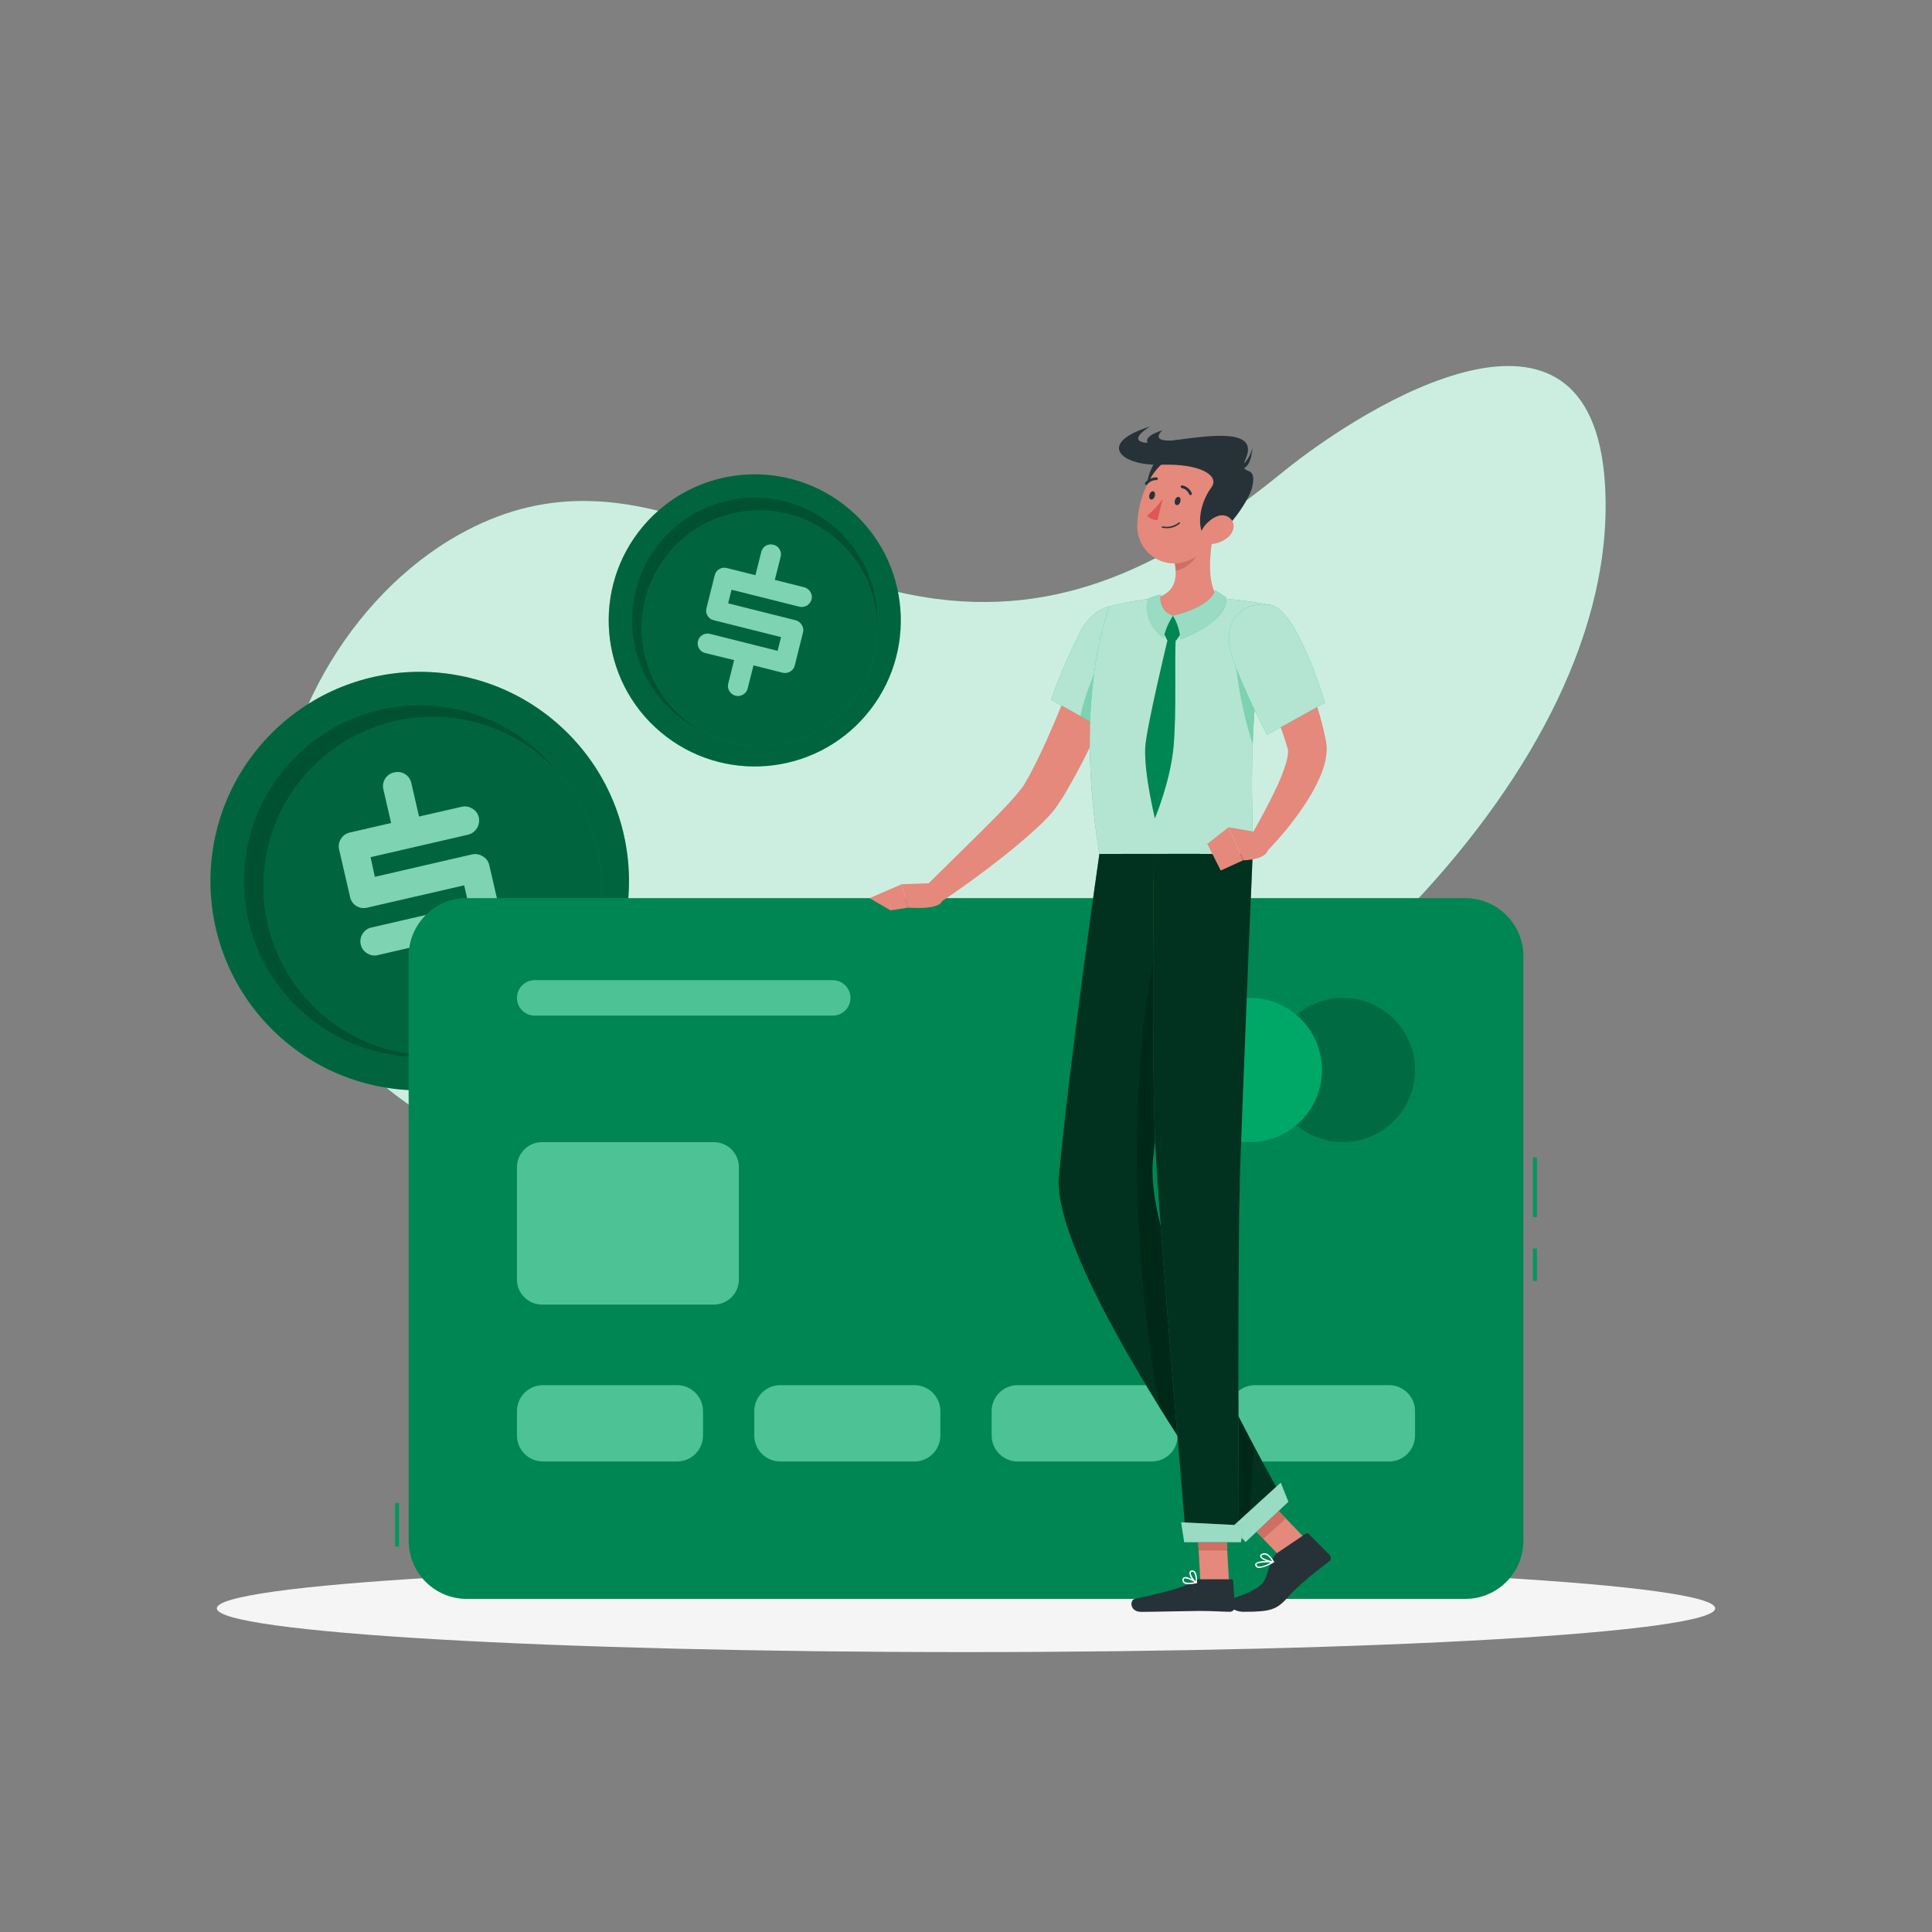 <svg width="500" height="500" viewBox="0 0 500 500" fill="none" xmlns="http://www.w3.org/2000/svg">
<rect x="0" y="0" width="500" height="500" fill="#808080" stroke="none"/>
<path d="M415.36 125.13C420.15 199.68 330.16 280.13 265.29 301.13C202.78 321.4 77.78 313.85 71.39 226C68.99 193 88.06 157 116.32 139.8C161.76 112.17 197.38 149.04 242.17 154.97C277.76 159.68 305.32 143.81 332.02 122.14C354.26 104.11 411.76 69.2 415.36 125.13Z" fill="#00A868"/>
<path opacity="0.8" d="M415.36 125.13C420.15 199.68 330.16 280.13 265.29 301.13C202.78 321.4 77.78 313.85 71.39 226C68.99 193 88.06 157 116.32 139.8C161.76 112.17 197.38 149.04 242.17 154.97C277.76 159.68 305.32 143.81 332.02 122.14C354.26 104.11 411.76 69.2 415.36 125.13Z" fill="white"/>
<path d="M250 427.56C357.082 427.56 443.89 422.492 443.89 416.24C443.89 409.988 357.082 404.92 250 404.92C142.917 404.92 56.11 409.988 56.11 416.24C56.11 422.492 142.917 427.56 250 427.56Z" fill="#F5F5F5"/>
<path d="M146.921 266.325C168.072 245.175 168.072 210.882 146.921 189.732C125.771 168.581 91.478 168.581 70.328 189.732C49.177 210.882 49.177 245.175 70.328 266.325C91.478 287.476 125.771 287.476 146.921 266.325Z" fill="#00A868"/>
<path opacity="0.4" d="M146.921 266.325C168.072 245.175 168.072 210.882 146.921 189.732C125.771 168.581 91.478 168.581 70.328 189.732C49.177 210.882 49.177 245.175 70.328 266.325C91.478 287.476 125.771 287.476 146.921 266.325Z" fill="black"/>
<path opacity="0.2" d="M153.461 235.676C157.685 210.916 141.037 187.42 116.276 183.196C91.516 178.973 68.02 195.621 63.797 220.382C59.573 245.142 76.222 268.638 100.982 272.861C125.742 277.085 149.238 260.436 153.461 235.676Z" fill="black"/>
<path d="M155.635 232.384C157.323 208.272 139.144 187.356 115.031 185.668C90.918 183.98 70.003 202.159 68.315 226.272C66.627 250.385 84.806 271.3 108.919 272.988C133.032 274.676 153.947 256.497 155.635 232.384Z" fill="#00A868"/>
<path opacity="0.4" d="M155.635 232.384C157.323 208.272 139.144 187.356 115.031 185.668C90.918 183.98 70.003 202.159 68.315 226.272C66.627 250.385 84.806 271.3 108.919 272.988C133.032 274.676 153.947 256.497 155.635 232.384Z" fill="black"/>
<path d="M126.61 223.86L129.46 236.21C129.581 236.682 129.603 237.173 129.523 237.653C129.444 238.134 129.266 238.592 129 239C128.742 239.417 128.402 239.777 128.002 240.061C127.602 240.344 127.149 240.545 126.67 240.65L115.81 243.16L117.81 251.85C117.928 252.32 117.946 252.809 117.863 253.286C117.78 253.763 117.599 254.217 117.33 254.62C117.072 255.03 116.731 255.382 116.33 255.654C115.929 255.926 115.476 256.112 115 256.2C114.523 256.32 114.026 256.342 113.54 256.267C113.054 256.191 112.588 256.019 112.17 255.76C111.753 255.515 111.392 255.185 111.11 254.793C110.827 254.4 110.63 253.953 110.53 253.48L108.53 244.69L97.76 247.18C97.296 247.292 96.814 247.309 96.343 247.23C95.872 247.151 95.422 246.977 95.02 246.72C94.602 246.475 94.24 246.146 93.956 245.753C93.672 245.361 93.472 244.914 93.37 244.44C93.256 243.973 93.238 243.487 93.317 243.013C93.397 242.539 93.571 242.085 93.83 241.68C94.077 241.266 94.407 240.907 94.8 240.627C95.192 240.346 95.638 240.15 96.11 240.05L121.31 234.24L120.13 229.11L95 234.9C94.535 235.019 94.05 235.042 93.576 234.968C93.102 234.894 92.647 234.725 92.24 234.47C91.823 234.219 91.462 233.885 91.181 233.487C90.901 233.089 90.706 232.637 90.61 232.16L87.77 219.86C87.551 218.915 87.717 217.921 88.231 217.098C88.745 216.274 89.565 215.689 90.51 215.47L101.23 213L99.23 204.3C99.114 203.84 99.091 203.361 99.164 202.892C99.236 202.424 99.401 201.974 99.65 201.57C99.914 201.132 100.268 200.756 100.689 200.467C101.109 200.177 101.587 199.98 102.09 199.89C102.552 199.778 103.033 199.76 103.502 199.839C103.972 199.919 104.42 200.092 104.82 200.35C105.231 200.603 105.586 200.936 105.864 201.329C106.143 201.723 106.339 202.169 106.44 202.64L108.44 211.33L119.44 208.81C119.916 208.695 120.41 208.677 120.893 208.758C121.376 208.839 121.838 209.016 122.25 209.28C122.667 209.52 123.03 209.844 123.316 210.231C123.602 210.618 123.804 211.061 123.91 211.53C124.121 212.497 123.945 213.508 123.42 214.347C122.894 215.186 122.062 215.787 121.1 216.02L95.9 221.83L97 226.93L122.11 221.14C122.586 221.025 123.08 221.007 123.563 221.088C124.046 221.169 124.507 221.346 124.92 221.61C125.344 221.845 125.714 222.167 126.005 222.555C126.296 222.943 126.502 223.387 126.61 223.86Z" fill="#00A868"/>
<g opacity="0.7">
<path opacity="0.7" d="M126.61 223.86L129.46 236.21C129.581 236.682 129.603 237.173 129.523 237.653C129.444 238.134 129.266 238.592 129 239C128.742 239.417 128.402 239.777 128.002 240.061C127.602 240.344 127.149 240.545 126.67 240.65L115.81 243.16L117.81 251.85C117.928 252.32 117.946 252.809 117.863 253.286C117.78 253.763 117.599 254.217 117.33 254.62C117.072 255.03 116.731 255.382 116.33 255.654C115.929 255.926 115.476 256.112 115 256.2C114.523 256.32 114.026 256.342 113.54 256.267C113.054 256.191 112.588 256.019 112.17 255.76C111.753 255.515 111.392 255.185 111.11 254.793C110.827 254.4 110.63 253.953 110.53 253.48L108.53 244.69L97.76 247.18C97.296 247.292 96.814 247.309 96.343 247.23C95.872 247.151 95.422 246.977 95.02 246.72C94.602 246.475 94.24 246.146 93.956 245.753C93.672 245.361 93.472 244.914 93.37 244.44C93.256 243.973 93.238 243.487 93.317 243.013C93.397 242.539 93.571 242.085 93.83 241.68C94.077 241.266 94.407 240.907 94.8 240.627C95.192 240.346 95.638 240.15 96.11 240.05L121.31 234.24L120.13 229.11L95 234.9C94.535 235.019 94.05 235.042 93.576 234.968C93.102 234.894 92.647 234.725 92.24 234.47C91.823 234.219 91.462 233.885 91.181 233.487C90.901 233.089 90.706 232.637 90.61 232.16L87.77 219.86C87.551 218.915 87.717 217.921 88.231 217.098C88.745 216.274 89.565 215.689 90.51 215.47L101.23 213L99.23 204.3C99.114 203.84 99.091 203.361 99.164 202.892C99.236 202.424 99.401 201.974 99.65 201.57C99.914 201.132 100.268 200.756 100.689 200.467C101.109 200.177 101.587 199.98 102.09 199.89C102.552 199.778 103.033 199.76 103.502 199.839C103.972 199.919 104.42 200.092 104.82 200.35C105.231 200.603 105.586 200.936 105.864 201.329C106.143 201.723 106.339 202.169 106.44 202.64L108.44 211.33L119.44 208.81C119.916 208.695 120.41 208.677 120.893 208.758C121.376 208.839 121.838 209.016 122.25 209.28C122.667 209.52 123.03 209.844 123.316 210.231C123.602 210.618 123.804 211.061 123.91 211.53C124.121 212.497 123.945 213.508 123.42 214.347C122.894 215.186 122.062 215.787 121.1 216.02L95.9 221.83L97 226.93L122.11 221.14C122.586 221.025 123.08 221.007 123.563 221.088C124.046 221.169 124.507 221.346 124.92 221.61C125.344 221.845 125.714 222.167 126.005 222.555C126.296 222.943 126.502 223.387 126.61 223.86Z" fill="white"/>
</g>
<path d="M224.199 184.958C237.673 169.013 235.671 145.163 219.725 131.688C203.78 118.213 179.93 120.216 166.456 136.161C152.981 152.106 154.983 175.956 170.929 189.431C186.874 202.906 210.724 200.903 224.199 184.958Z" fill="#00A868"/>
<path opacity="0.4" d="M224.199 184.958C237.673 169.013 235.671 145.163 219.725 131.688C203.78 118.213 179.93 120.216 166.456 136.161C152.981 152.106 154.983 175.956 170.929 189.431C186.874 202.906 210.724 200.903 224.199 184.958Z" fill="black"/>
<path opacity="0.2" d="M219.793 180.754C230.962 167.244 229.063 147.237 215.553 136.068C202.042 124.899 182.035 126.797 170.866 140.308C159.697 153.818 161.595 173.825 175.106 184.994C188.617 196.163 208.624 194.265 219.793 180.754Z" fill="black"/>
<path d="M220.751 181.086C230.969 167.716 228.414 148.593 215.044 138.374C201.674 128.156 182.551 130.711 172.333 144.081C162.114 157.451 164.669 176.574 178.039 186.793C191.409 197.011 210.532 194.456 220.751 181.086Z" fill="#00A868"/>
<path opacity="0.4" d="M220.751 181.086C230.969 167.716 228.414 148.593 215.044 138.374C201.674 128.156 182.551 130.711 172.333 144.081C162.114 157.451 164.669 176.574 178.039 186.793C191.409 197.011 210.532 194.456 220.751 181.086Z" fill="black"/>
<path d="M207.82 163.66L205.67 172.24C205.592 172.566 205.447 172.873 205.244 173.14C205.04 173.406 204.784 173.628 204.49 173.79C204.193 173.97 203.863 174.089 203.52 174.139C203.176 174.189 202.826 174.169 202.49 174.08L195 172.19L193.48 178.19C193.403 178.518 193.258 178.826 193.055 179.095C192.851 179.363 192.594 179.586 192.3 179.75C192.016 179.926 191.7 180.043 191.37 180.092C191.04 180.142 190.703 180.124 190.38 180.04C190.047 179.962 189.734 179.818 189.457 179.617C189.181 179.416 188.947 179.162 188.77 178.87C188.59 178.585 188.47 178.265 188.418 177.931C188.366 177.597 188.384 177.257 188.47 176.93L190 170.83L182.5 169C182.175 168.922 181.869 168.779 181.601 168.58C181.333 168.381 181.108 168.129 180.94 167.84C180.759 167.557 180.639 167.239 180.588 166.906C180.536 166.574 180.554 166.235 180.64 165.91C180.715 165.581 180.856 165.271 181.056 164.999C181.255 164.728 181.509 164.5 181.8 164.33C182.088 164.155 182.408 164.039 182.741 163.991C183.075 163.943 183.415 163.963 183.74 164.05L201.24 168.44L202.14 164.88L184.69 160.5C184.363 160.427 184.055 160.287 183.785 160.089C183.515 159.891 183.288 159.64 183.12 159.35C182.939 159.065 182.82 158.744 182.772 158.41C182.724 158.076 182.747 157.735 182.84 157.41L184.98 148.86C185.061 148.534 185.205 148.227 185.405 147.958C185.605 147.688 185.856 147.46 186.144 147.288C186.432 147.116 186.752 147.003 187.084 146.955C187.416 146.908 187.755 146.926 188.08 147.01L195.5 148.87L197.02 142.87C197.094 142.531 197.236 142.212 197.44 141.931C197.643 141.65 197.902 141.414 198.201 141.239C198.499 141.063 198.831 140.951 199.175 140.91C199.519 140.869 199.868 140.9 200.2 141C200.522 141.075 200.826 141.215 201.091 141.413C201.356 141.611 201.577 141.862 201.74 142.15C201.917 142.435 202.034 142.753 202.084 143.085C202.134 143.417 202.115 143.755 202.03 144.08L200.51 150.08L208.11 151.99C208.443 152.07 208.757 152.216 209.032 152.421C209.307 152.625 209.538 152.884 209.71 153.18C209.892 153.461 210.015 153.776 210.07 154.107C210.125 154.437 210.111 154.775 210.03 155.1C209.947 155.433 209.797 155.746 209.591 156.021C209.385 156.296 209.126 156.527 208.83 156.7C208.535 156.884 208.205 157.005 207.861 157.057C207.517 157.108 207.166 157.089 206.83 157L189.32 152.61L188.44 156.15L205.88 160.52C206.213 160.6 206.527 160.746 206.802 160.951C207.077 161.155 207.308 161.414 207.48 161.71C207.673 161.992 207.803 162.312 207.861 162.648C207.92 162.985 207.906 163.33 207.82 163.66Z" fill="#00A868"/>
<g opacity="0.7">
<path opacity="0.7" d="M207.82 163.66L205.67 172.24C205.592 172.566 205.447 172.873 205.244 173.14C205.04 173.406 204.784 173.628 204.49 173.79C204.193 173.97 203.863 174.089 203.52 174.139C203.176 174.189 202.826 174.169 202.49 174.08L195 172.19L193.48 178.19C193.403 178.518 193.258 178.826 193.055 179.095C192.851 179.363 192.594 179.586 192.3 179.75C192.016 179.926 191.7 180.043 191.37 180.092C191.04 180.142 190.703 180.124 190.38 180.04C190.047 179.962 189.734 179.818 189.457 179.617C189.181 179.416 188.947 179.162 188.77 178.87C188.59 178.585 188.47 178.265 188.418 177.931C188.366 177.597 188.384 177.257 188.47 176.93L190 170.83L182.5 169C182.175 168.922 181.869 168.779 181.601 168.58C181.333 168.381 181.108 168.129 180.94 167.84C180.759 167.557 180.639 167.239 180.588 166.906C180.536 166.574 180.554 166.235 180.64 165.91C180.715 165.581 180.856 165.271 181.056 164.999C181.255 164.728 181.509 164.5 181.8 164.33C182.088 164.155 182.408 164.039 182.741 163.991C183.075 163.943 183.415 163.963 183.74 164.05L201.24 168.44L202.14 164.88L184.69 160.5C184.363 160.427 184.055 160.287 183.785 160.089C183.515 159.891 183.288 159.64 183.12 159.35C182.939 159.065 182.82 158.744 182.772 158.41C182.724 158.076 182.747 157.735 182.84 157.41L184.98 148.86C185.061 148.534 185.205 148.227 185.405 147.958C185.605 147.688 185.856 147.46 186.144 147.288C186.432 147.116 186.752 147.003 187.084 146.955C187.416 146.908 187.755 146.926 188.08 147.01L195.5 148.87L197.02 142.87C197.094 142.531 197.236 142.212 197.44 141.931C197.643 141.65 197.902 141.414 198.201 141.239C198.499 141.063 198.831 140.951 199.175 140.91C199.519 140.869 199.868 140.9 200.2 141C200.522 141.075 200.826 141.215 201.091 141.413C201.356 141.611 201.577 141.862 201.74 142.15C201.917 142.435 202.034 142.753 202.084 143.085C202.134 143.417 202.115 143.755 202.03 144.08L200.51 150.08L208.11 151.99C208.443 152.07 208.757 152.216 209.032 152.421C209.307 152.625 209.538 152.884 209.71 153.18C209.892 153.461 210.015 153.776 210.07 154.107C210.125 154.437 210.111 154.775 210.03 155.1C209.947 155.433 209.797 155.746 209.591 156.021C209.385 156.296 209.126 156.527 208.83 156.7C208.535 156.884 208.205 157.005 207.861 157.057C207.517 157.108 207.166 157.089 206.83 157L189.32 152.61L188.44 156.15L205.88 160.52C206.213 160.6 206.527 160.746 206.802 160.951C207.077 161.155 207.308 161.414 207.48 161.71C207.673 161.992 207.803 162.312 207.861 162.648C207.92 162.985 207.906 163.33 207.82 163.66Z" fill="white"/>
</g>
<path d="M103.26 388.97H102.26V400.26H103.26V388.97Z" fill="#00A868"/>
<path opacity="0.1" d="M103.26 388.97H102.26V400.26H103.26V388.97Z" fill="black"/>
<path d="M397.74 299.53H396.74V315H397.74V299.53Z" fill="#00A868"/>
<path d="M397.74 323.11H396.74V331.5H397.74V323.11Z" fill="#00A868"/>
<path opacity="0.1" d="M397.74 299.53H396.74V315H397.74V299.53Z" fill="black"/>
<path opacity="0.1" d="M397.74 323.11H396.74V331.5H397.74V323.11Z" fill="black"/>
<path d="M379.2 232.44H120.81C112.498 232.44 105.76 239.178 105.76 247.49V398.74C105.76 407.052 112.498 413.79 120.81 413.79H379.2C387.512 413.79 394.25 407.052 394.25 398.74V247.49C394.25 239.178 387.512 232.44 379.2 232.44Z" fill="#00A868"/>
<path opacity="0.2" d="M379.2 232.44H120.81C112.498 232.44 105.76 239.178 105.76 247.49V398.74C105.76 407.052 112.498 413.79 120.81 413.79H379.2C387.512 413.79 394.25 407.052 394.25 398.74V247.49C394.25 239.178 387.512 232.44 379.2 232.44Z" fill="black"/>
<path opacity="0.2" d="M347.55 295.59C357.861 295.59 366.22 287.231 366.22 276.92C366.22 266.609 357.861 258.25 347.55 258.25C337.239 258.25 328.88 266.609 328.88 276.92C328.88 287.231 337.239 295.59 347.55 295.59Z" fill="black"/>
<path d="M323.45 295.59C333.761 295.59 342.12 287.231 342.12 276.92C342.12 266.609 333.761 258.25 323.45 258.25C313.139 258.25 304.78 266.609 304.78 276.92C304.78 287.231 313.139 295.59 323.45 295.59Z" fill="#00A868"/>
<path d="M184.74 295.59H140.27C136.691 295.59 133.79 298.491 133.79 302.07V331.14C133.79 334.719 136.691 337.62 140.27 337.62H184.74C188.319 337.62 191.22 334.719 191.22 331.14V302.07C191.22 298.491 188.319 295.59 184.74 295.59Z" fill="#00A868"/>
<path opacity="0.3" d="M184.74 295.59H140.27C136.691 295.59 133.79 298.491 133.79 302.07V331.14C133.79 334.719 136.691 337.62 140.27 337.62H184.74C188.319 337.62 191.22 334.719 191.22 331.14V302.07C191.22 298.491 188.319 295.59 184.74 295.59Z" fill="white"/>
<path d="M215.51 253.67H138.38C135.845 253.67 133.79 255.723 133.79 258.255C133.79 260.787 135.845 262.84 138.38 262.84H215.51C218.045 262.84 220.1 260.787 220.1 258.255C220.1 255.723 218.045 253.67 215.51 253.67Z" fill="#00A868"/>
<path opacity="0.3" d="M215.51 253.67H138.38C135.845 253.67 133.79 255.723 133.79 258.255C133.79 260.787 135.845 262.84 138.38 262.84H215.51C218.045 262.84 220.1 260.787 220.1 258.255C220.1 255.723 218.045 253.67 215.51 253.67Z" fill="white"/>
<path d="M175.21 358.48H140.52C136.803 358.48 133.79 361.493 133.79 365.21V371.5C133.79 375.217 136.803 378.23 140.52 378.23H175.21C178.927 378.23 181.94 375.217 181.94 371.5V365.21C181.94 361.493 178.927 358.48 175.21 358.48Z" fill="#00A868"/>
<path opacity="0.3" d="M175.21 358.48H140.52C136.803 358.48 133.79 361.493 133.79 365.21V371.5C133.79 375.217 136.803 378.23 140.52 378.23H175.21C178.927 378.23 181.94 375.217 181.94 371.5V365.21C181.94 361.493 178.927 358.48 175.21 358.48Z" fill="white"/>
<path d="M236.63 358.48H201.94C198.223 358.48 195.21 361.493 195.21 365.21V371.5C195.21 375.217 198.223 378.23 201.94 378.23H236.63C240.347 378.23 243.36 375.217 243.36 371.5V365.21C243.36 361.493 240.347 358.48 236.63 358.48Z" fill="#00A868"/>
<path opacity="0.3" d="M236.63 358.48H201.94C198.223 358.48 195.21 361.493 195.21 365.21V371.5C195.21 375.217 198.223 378.23 201.94 378.23H236.63C240.347 378.23 243.36 375.217 243.36 371.5V365.21C243.36 361.493 240.347 358.48 236.63 358.48Z" fill="white"/>
<path d="M298.06 358.48H263.37C259.653 358.48 256.64 361.493 256.64 365.21V371.5C256.64 375.217 259.653 378.23 263.37 378.23H298.06C301.777 378.23 304.79 375.217 304.79 371.5V365.21C304.79 361.493 301.777 358.48 298.06 358.48Z" fill="#00A868"/>
<path opacity="0.3" d="M298.06 358.48H263.37C259.653 358.48 256.64 361.493 256.64 365.21V371.5C256.64 375.217 259.653 378.23 263.37 378.23H298.06C301.777 378.23 304.79 375.217 304.79 371.5V365.21C304.79 361.493 301.777 358.48 298.06 358.48Z" fill="white"/>
<path d="M359.48 358.48H324.79C321.073 358.48 318.06 361.493 318.06 365.21V371.5C318.06 375.217 321.073 378.23 324.79 378.23H359.48C363.197 378.23 366.21 375.217 366.21 371.5V365.21C366.21 361.493 363.197 358.48 359.48 358.48Z" fill="#00A868"/>
<path opacity="0.3" d="M359.48 358.48H324.79C321.073 358.48 318.06 361.493 318.06 365.21V371.5C318.06 375.217 321.073 378.23 324.79 378.23H359.48C363.197 378.23 366.21 375.217 366.21 371.5V365.21C366.21 361.493 363.197 358.48 359.48 358.48Z" fill="white"/>
<path d="M293 166.82C290.63 173.51 288 179.98 285.21 186.45C282.386 193.029 279.146 199.422 275.51 205.59C275.02 206.38 274.51 207.17 273.98 207.96L273.59 208.55L273.06 209.28C272.7 209.74 272.36 210.14 272.06 210.53C270.8 211.935 269.465 213.27 268.06 214.53C265.39 217 262.67 219.24 259.92 221.45C254.4 225.83 248.76 229.93 242.92 233.82L239.43 229.49L254.13 215C256.56 212.59 258.97 210.16 261.22 207.73C262.33 206.52 263.41 205.28 264.3 204.14C264.52 203.86 264.71 203.58 264.88 203.34L265.09 203L265.38 202.48C265.77 201.79 266.18 201.12 266.56 200.41C269.62 194.66 272.32 188.41 274.92 182.07C277.52 175.73 280.02 169.34 282.42 163L293 166.82Z" fill="#E4897B"/>
<path d="M295.81 162C298.08 168.64 284.74 188.17 284.74 188.17L272 181.08C274.171 174.986 276.736 169.04 279.68 163.28C284.14 154.84 293.32 154.71 295.81 162Z" fill="#00A868"/>
<path opacity="0.7" d="M295.81 162C298.08 168.64 284.74 188.17 284.74 188.17L272 181.08C274.171 174.986 276.736 169.04 279.68 163.28C284.14 154.84 293.32 154.71 295.81 162Z" fill="white"/>
<path opacity="0.31" d="M296 162.83C293.14 161.46 289.85 162.61 286.38 168.09C282.91 173.57 279.96 182.72 279.64 185.33L284.75 188.16C284.75 188.16 297.06 170.12 296 162.83Z" fill="#00A868"/>
<path d="M287.18 156.92C287.18 156.92 277.66 179.31 284.52 221H324.17C324.66 214.91 321.86 185.22 328.73 156.54C324.365 155.69 319.949 155.129 315.51 154.86C309.898 154.54 304.272 154.54 298.66 154.86C294.786 155.253 290.949 155.942 287.18 156.92Z" fill="#00A868"/>
<path opacity="0.7" d="M287.18 156.92C287.18 156.92 277.66 179.31 284.52 221H324.17C324.66 214.91 321.86 185.22 328.73 156.54C324.365 155.69 319.949 155.129 315.51 154.86C309.898 154.54 304.272 154.54 298.66 154.86C294.786 155.253 290.949 155.942 287.18 156.92Z" fill="white"/>
<path d="M338.21 398.63L332.34 403.89L321.15 392.24L327.03 386.98L338.21 398.63Z" fill="#E4897B"/>
<path d="M318.08 409.57H310.67L309.71 392.41H317.12L318.08 409.57Z" fill="#E4897B"/>
<path d="M321.16 392.24L326.92 398.25L332.8 392.98L327.04 386.98L321.16 392.24Z" fill="#CE6F64"/>
<path d="M317.12 392.41H309.71L310.21 401.26H317.62L317.12 392.41Z" fill="#CE6F64"/>
<path d="M284.52 221C284.52 221 276.71 275.06 274.05 304.48C271.91 328.09 322.96 398.48 322.96 398.48L332.83 389.19C332.83 389.19 295.55 326.08 298.42 299.8C301.2 274.35 310.62 220.97 310.62 220.97L284.52 221Z" fill="#00A868"/>
<path opacity="0.7" d="M284.52 221C284.52 221 276.71 275.06 274.05 304.48C271.91 328.09 322.96 398.48 322.96 398.48L332.83 389.19C332.83 389.19 295.55 326.08 298.42 299.8C301.2 274.35 310.62 220.97 310.62 220.97L284.52 221Z" fill="black"/>
<path opacity="0.2" d="M298.42 299.83C299.85 286.72 303.05 266.18 305.8 249.36C304.36 246.54 300.32 240.83 300.32 240.83C296.7 253.34 288.83 300.5 300.06 364.19C311.76 383.05 322.96 398.51 322.96 398.51L324.49 374.19C313.68 353.85 296.43 318 298.42 299.83Z" fill="black"/>
<path d="M298.62 221C298.62 221 297.92 277.65 299.12 298.88C300.43 322.12 307.03 399.13 307.03 399.13H320.61C320.61 399.13 320.2 324 321 301C321.89 276 324.19 221 324.19 221H298.62Z" fill="#00A868"/>
<path opacity="0.7" d="M298.62 221C298.62 221 297.92 277.65 299.12 298.88C300.43 322.12 307.03 399.13 307.03 399.13H320.61C320.61 399.13 320.2 324 321 301C321.89 276 324.19 221 324.19 221H298.62Z" fill="black"/>
<path d="M310.28 408.72H318.61C318.749 408.715 318.884 408.764 318.987 408.857C319.09 408.951 319.152 409.081 319.16 409.22L319.57 415.81C319.571 415.982 319.539 416.153 319.474 416.312C319.409 416.472 319.314 416.617 319.193 416.739C319.073 416.862 318.929 416.959 318.771 417.026C318.612 417.094 318.442 417.129 318.27 417.13C315.37 417.08 313.98 416.91 310.32 416.91C308.07 416.91 298.49 417.15 295.38 417.15C292.27 417.15 292.38 414.07 293.67 413.79C299.58 412.54 306.91 410.79 309.01 409.17C309.372 408.884 309.819 408.726 310.28 408.72Z" fill="#263238"/>
<path d="M330.72 401.78L337.86 396.97C337.977 396.878 338.121 396.827 338.27 396.827C338.419 396.827 338.563 396.878 338.68 396.97L344.14 402.48C344.247 402.601 344.325 402.744 344.37 402.899C344.415 403.054 344.426 403.217 344.401 403.376C344.376 403.535 344.317 403.687 344.227 403.821C344.137 403.955 344.018 404.067 343.88 404.15C339.32 407.66 336.03 410.31 333.43 413.23C330.43 416.64 328.81 417.13 321.81 417.13C318.57 417.13 316.74 414.4 318.06 413.98C329.72 410.29 326.6 408.68 329.44 403.27C329.736 402.675 330.176 402.163 330.72 401.78Z" fill="#263238"/>
<path d="M241.11 228.56L233.38 228.83L235 234.89C235 234.89 243.08 235.61 243.8 233.17L241.11 228.56Z" fill="#E4897B"/>
<path d="M225.04 232.44L230.46 235.6L235 234.89L233.38 228.83L225.04 232.44Z" fill="#E4897B"/>
<path opacity="0.31" d="M319.87 163.62C319.05 168.34 320.14 179.62 324.19 192.68C324.507 181.491 325.809 170.351 328.08 159.39V159.33C325.48 159.07 320.66 159.19 319.87 163.62Z" fill="#00A868"/>
<path d="M314.5 135.88C313.25 141.3 311.84 151.24 315.5 154.88C315.5 154.88 313.92 159.37 303.84 159.37C292.76 159.37 298.65 154.88 298.65 154.88C304.75 153.44 304.75 148.95 303.84 144.74L314.5 135.88Z" fill="#E4897B"/>
<path d="M303.56 159.35L300.56 162.54L302.03 165.62L304.42 165.73L306.46 162.79L303.56 159.35Z" fill="#00A868"/>
<path d="M310.16 139.49L303.85 144.71C304.077 145.696 304.218 146.7 304.27 147.71C306.59 147.38 309.85 144.84 310.18 142.42C310.357 141.451 310.35 140.457 310.16 139.49Z" fill="#CE6F64"/>
<path d="M301.35 117.5C297.56 118.79 294.53 128.84 298.95 131.5C303.37 134.16 308.55 115.05 301.35 117.5Z" fill="#263238"/>
<path d="M316.87 130.2C314.61 137.2 313.65 141.43 309.09 144.3C307.619 145.245 305.917 145.771 304.169 145.819C302.421 145.867 300.693 145.437 299.172 144.574C297.652 143.711 296.396 142.448 295.54 140.923C294.685 139.398 294.263 137.668 294.32 135.92C294.41 129.19 298.09 118.83 305.84 117.53C307.51 117.208 309.236 117.33 310.844 117.884C312.453 118.438 313.887 119.405 315.004 120.688C316.121 121.971 316.881 123.525 317.209 125.195C317.536 126.864 317.419 128.59 316.87 130.2Z" fill="#E4897B"/>
<path d="M322.47 118.5C320.21 123.96 325.47 119.4 324.11 125.88C323.23 130.1 315.61 140.21 312.67 139.29C309.73 138.37 309.76 131.2 313.51 126.13C315.67 123.22 311 119.92 300.51 120.27C290.02 120.62 283.68 114.72 297.62 110.39C297.62 110.39 292.48 113.39 295.53 114.39C299.85 116 327 107.56 322.47 118.5Z" fill="#263238"/>
<path d="M320.47 121C320.36 121 322.82 120.39 324.13 116C324.13 116.07 323.7 122.54 320.47 121Z" fill="#263238"/>
<path d="M300.84 111.36C294.39 113.36 297.06 115.61 299.73 116.17L305.85 113.77C296.55 115 300.84 111.36 300.84 111.36Z" fill="#263238"/>
<path d="M318.11 138.75C316.769 140.053 314.98 140.794 313.11 140.82C310.64 140.82 310.11 138.48 311.44 136.52C312.62 134.76 315.32 132.64 317.5 133.59C319.68 134.54 319.75 137.14 318.11 138.75Z" fill="#E4897B"/>
<path d="M305.48 129.81C305.33 130.39 304.9 130.81 304.48 130.71C304.06 130.61 303.91 130.08 304.06 129.5C304.21 128.92 304.64 128.5 305.06 128.61C305.48 128.72 305.63 129.23 305.48 129.81Z" fill="#263238"/>
<path d="M298.88 128.36C298.73 128.94 298.3 129.36 297.88 129.26C297.46 129.16 297.31 128.64 297.46 128.06C297.61 127.48 298.03 127.06 298.46 127.16C298.89 127.26 299 127.78 298.88 128.36Z" fill="#263238"/>
<path d="M300.9 129.11C299.763 130.729 298.418 132.192 296.9 133.46C297.234 133.831 297.645 134.125 298.105 134.32C298.564 134.515 299.061 134.607 299.56 134.59L300.9 129.11Z" fill="#DE5753"/>
<path d="M302 136.7C301.586 136.7 301.173 136.653 300.77 136.56C300.726 136.548 300.687 136.52 300.663 136.481C300.639 136.442 300.631 136.395 300.64 136.35C300.652 136.306 300.68 136.267 300.719 136.243C300.758 136.219 300.805 136.211 300.85 136.22C301.586 136.384 302.35 136.379 303.085 136.206C303.819 136.033 304.504 135.696 305.09 135.22C305.124 135.188 305.168 135.17 305.215 135.17C305.262 135.17 305.306 135.188 305.34 135.22C305.372 135.254 305.39 135.298 305.39 135.345C305.39 135.392 305.372 135.436 305.34 135.47C304.411 136.269 303.225 136.706 302 136.7Z" fill="#263238"/>
<path d="M308.1 128.14C308.032 128.141 307.965 128.122 307.908 128.084C307.851 128.047 307.806 127.993 307.78 127.93C307.616 127.529 307.357 127.173 307.027 126.893C306.696 126.613 306.303 126.416 305.88 126.32C305.834 126.314 305.789 126.299 305.749 126.275C305.709 126.252 305.674 126.22 305.646 126.183C305.618 126.146 305.598 126.103 305.586 126.058C305.575 126.013 305.573 125.966 305.58 125.92C305.595 125.828 305.645 125.745 305.719 125.689C305.794 125.633 305.887 125.608 305.98 125.62C306.519 125.73 307.022 125.969 307.448 126.318C307.873 126.666 308.207 127.113 308.42 127.62C308.44 127.662 308.451 127.707 308.452 127.753C308.454 127.8 308.446 127.846 308.429 127.889C308.412 127.932 308.387 127.971 308.354 128.004C308.322 128.037 308.283 128.063 308.24 128.08C308.198 128.11 308.15 128.131 308.1 128.14Z" fill="#263238"/>
<path d="M296.65 125.49C296.57 125.489 296.492 125.461 296.43 125.41C296.358 125.35 296.313 125.264 296.303 125.17C296.294 125.077 296.321 124.983 296.38 124.91C296.732 124.472 297.181 124.12 297.69 123.883C298.2 123.645 298.758 123.528 299.32 123.54C299.366 123.544 299.411 123.557 299.452 123.578C299.493 123.599 299.529 123.628 299.559 123.663C299.589 123.699 299.611 123.74 299.625 123.784C299.639 123.828 299.644 123.874 299.64 123.92C299.638 123.967 299.626 124.012 299.605 124.054C299.584 124.095 299.555 124.132 299.519 124.162C299.484 124.192 299.442 124.215 299.398 124.228C299.353 124.242 299.306 124.246 299.26 124.24C298.81 124.235 298.365 124.334 297.96 124.528C297.554 124.722 297.198 125.007 296.92 125.36C296.888 125.401 296.847 125.434 296.8 125.456C296.753 125.479 296.702 125.49 296.65 125.49Z" fill="#263238"/>
<path d="M330.65 161.65C331.43 162.86 332.08 163.93 332.74 165.09C333.4 166.25 334.03 167.37 334.65 168.53C335.87 170.84 337.02 173.2 338.07 175.61C340.272 180.544 341.926 185.705 343 191L343.1 191.51L343.15 191.76L343.22 192.18C343.305 192.739 343.348 193.304 343.35 193.87C343.34 194.817 343.24 195.762 343.05 196.69C342.711 198.221 342.222 199.715 341.59 201.15C340.467 203.664 339.129 206.077 337.59 208.36C334.681 212.702 331.373 216.763 327.71 220.49L323.36 217C325.78 212.78 328.19 208.4 330.21 204.11C331.203 202.058 332.052 199.94 332.75 197.77C333.035 196.865 333.23 195.934 333.33 194.99C333.365 194.681 333.365 194.369 333.33 194.06C333.33 193.97 333.33 193.89 333.27 193.88C333.21 193.87 333.27 193.88 333.27 193.83L333.21 193.63L333.09 193.22C332.458 191.014 331.707 188.844 330.84 186.72C329.96 184.55 328.98 182.39 327.95 180.24C326.92 178.09 325.81 175.97 324.67 173.85C324.11 172.79 323.52 171.74 322.93 170.7L321.17 167.7L330.65 161.65Z" fill="#E4897B"/>
<path d="M307.66 410C307.161 410.05 306.661 409.911 306.26 409.61C306.147 409.485 306.068 409.333 306.029 409.168C305.991 409.004 305.994 408.833 306.04 408.67C306.062 408.561 306.111 408.459 306.183 408.373C306.254 408.287 306.346 408.221 306.45 408.18C307.36 407.82 309.45 409.26 309.69 409.42C309.72 409.438 309.743 409.466 309.755 409.498C309.768 409.531 309.77 409.566 309.76 409.6C309.755 409.634 309.74 409.665 309.717 409.69C309.693 409.715 309.663 409.732 309.63 409.74C308.984 409.895 308.324 409.982 307.66 410ZM306.79 408.47C306.72 408.459 306.65 408.459 306.58 408.47C306.529 408.488 306.484 408.52 306.451 408.563C306.417 408.605 306.396 408.656 306.39 408.71C306.354 408.815 306.346 408.927 306.367 409.036C306.388 409.145 306.437 409.246 306.51 409.33C306.85 409.67 307.82 409.71 309.15 409.45C308.443 408.96 307.638 408.629 306.79 408.48V408.47Z" fill="white"/>
<path d="M309.59 409.75H309.5C308.76 409.31 307.66 407.75 307.83 406.95C307.859 406.803 307.938 406.671 308.052 406.575C308.167 406.478 308.31 406.424 308.46 406.42C308.592 406.403 308.726 406.416 308.852 406.457C308.979 406.499 309.094 406.568 309.19 406.66C309.94 407.39 309.77 409.52 309.77 409.61C309.766 409.64 309.755 409.668 309.738 409.693C309.72 409.717 309.697 409.737 309.67 409.75H309.59ZM308.59 406.75H308.51C308.26 406.75 308.2 406.9 308.18 407C308.07 407.53 308.8 408.7 309.44 409.24C309.532 408.429 309.364 407.609 308.96 406.9C308.91 406.851 308.85 406.813 308.785 406.787C308.72 406.761 308.65 406.749 308.58 406.75H308.59Z" fill="white"/>
<path d="M325.92 405.8C325.735 405.806 325.551 405.771 325.38 405.7C325.248 405.647 325.131 405.563 325.039 405.455C324.947 405.347 324.882 405.218 324.85 405.08C324.825 404.996 324.821 404.906 324.841 404.821C324.86 404.735 324.901 404.655 324.96 404.59C325.63 403.78 329.14 404.02 329.54 404.05C329.577 404.051 329.613 404.065 329.642 404.088C329.671 404.111 329.691 404.144 329.7 404.18C329.708 404.216 329.704 404.254 329.69 404.288C329.676 404.322 329.651 404.35 329.62 404.37C328.503 405.106 327.242 405.594 325.92 405.8ZM328.04 404.34C326.81 404.34 325.52 404.46 325.23 404.81C325.213 404.837 325.204 404.868 325.204 404.9C325.204 404.932 325.213 404.963 325.23 404.99C325.247 405.076 325.285 405.157 325.341 405.226C325.397 405.294 325.468 405.347 325.55 405.38C326.11 405.61 327.37 405.23 328.96 404.38L328.04 404.34Z" fill="white"/>
<path d="M329.53 404.4C328.53 404.4 326.28 403.63 326.11 402.83C326.11 402.63 326.11 402.35 326.59 402.12C328.31 401.31 329.64 404.03 329.7 404.12C329.712 404.148 329.718 404.179 329.718 404.21C329.718 404.241 329.712 404.272 329.7 404.3C329.684 404.331 329.659 404.356 329.629 404.374C329.599 404.391 329.565 404.4 329.53 404.4ZM327.22 402.33C327.05 402.328 326.883 402.366 326.73 402.44C326.52 402.54 326.42 402.65 326.44 402.75C326.54 403.22 328.16 403.88 329.22 404.02C328.9 403.48 328.13 402.33 327.22 402.33Z" fill="white"/>
<path d="M325.34 215.38L318 214.09L321.79 222.64C321.79 222.64 328.52 222.64 328.22 219.12L325.34 215.38Z" fill="#E4897B"/>
<path d="M312.45 218.39L315.92 225.29L321.75 222.64L317.96 214.09L312.45 218.39Z" fill="#E4897B"/>
<path d="M333.43 388.66L322.36 399.08L318.79 395.25L331.46 383.71L333.43 388.66Z" fill="#00A868"/>
<path opacity="0.6" d="M333.43 388.66L322.36 399.08L318.79 395.25L331.46 383.71L333.43 388.66Z" fill="white"/>
<path d="M321.15 399.13H306.48L305.67 393.97L321.86 394.78L321.15 399.13Z" fill="#00A868"/>
<path opacity="0.6" d="M321.15 399.13H306.48L305.67 393.97L321.86 394.78L321.15 399.13Z" fill="white"/>
<path d="M328.73 156.54C335.73 157.54 342.9 181.86 342.9 181.86L327.9 190.18C327.9 190.18 321.81 178.62 318.9 170.04C315.85 161.05 321.24 155.44 328.73 156.54Z" fill="#00A868"/>
<path opacity="0.7" d="M328.73 156.54C335.73 157.54 342.9 181.86 342.9 181.86L327.9 190.18C327.9 190.18 321.81 178.62 318.9 170.04C315.85 161.05 321.24 155.44 328.73 156.54Z" fill="white"/>
<path opacity="0.2" d="M303.56 159.35L300.56 162.54L302.03 165.62L304.42 165.73L306.46 162.79L303.56 159.35Z" fill="black"/>
<path d="M302.29 165.07C302.29 165.07 296.6 188.64 296.38 193.54C296.07 200.28 298.89 211.79 298.89 211.79C298.89 211.79 302.89 202.22 303.71 193.33C304.53 184.44 303.92 170.06 304.29 165.07H302.29Z" fill="#00A868"/>
<path opacity="0.2" d="M302.29 165.07C302.29 165.07 296.6 188.64 296.38 193.54C296.07 200.28 298.89 211.79 298.89 211.79C298.89 211.79 302.89 202.22 303.71 193.33C304.53 184.44 303.92 170.06 304.29 165.07H302.29Z" fill="black"/>
<path d="M303.56 159.35C304.7 161.195 305.36 163.295 305.48 165.46C305.48 165.46 317.96 161.06 317.37 154.61C317.37 154.61 315.6 153.56 314.48 152.71C314.48 152.71 314.06 156.77 303.56 159.35Z" fill="#00A868"/>
<path opacity="0.6" d="M303.56 159.35C304.7 161.195 305.36 163.295 305.48 165.46C305.48 165.46 317.96 161.06 317.37 154.61C317.37 154.61 315.6 153.56 314.48 152.71C314.48 152.71 314.06 156.77 303.56 159.35Z" fill="white"/>
<path d="M303.56 159.35C302.413 161.096 301.587 163.033 301.12 165.07C301.12 165.07 295.47 161.25 297.17 154.88C298.205 154.463 299.272 154.128 300.36 153.88C300.36 153.88 299.62 158 303.56 159.35Z" fill="#00A868"/>
<path opacity="0.6" d="M303.56 159.35C302.413 161.096 301.587 163.033 301.12 165.07C301.12 165.07 295.47 161.25 297.17 154.88C298.205 154.463 299.272 154.128 300.36 153.88C300.36 153.88 299.62 158 303.56 159.35Z" fill="white"/>
</svg>
